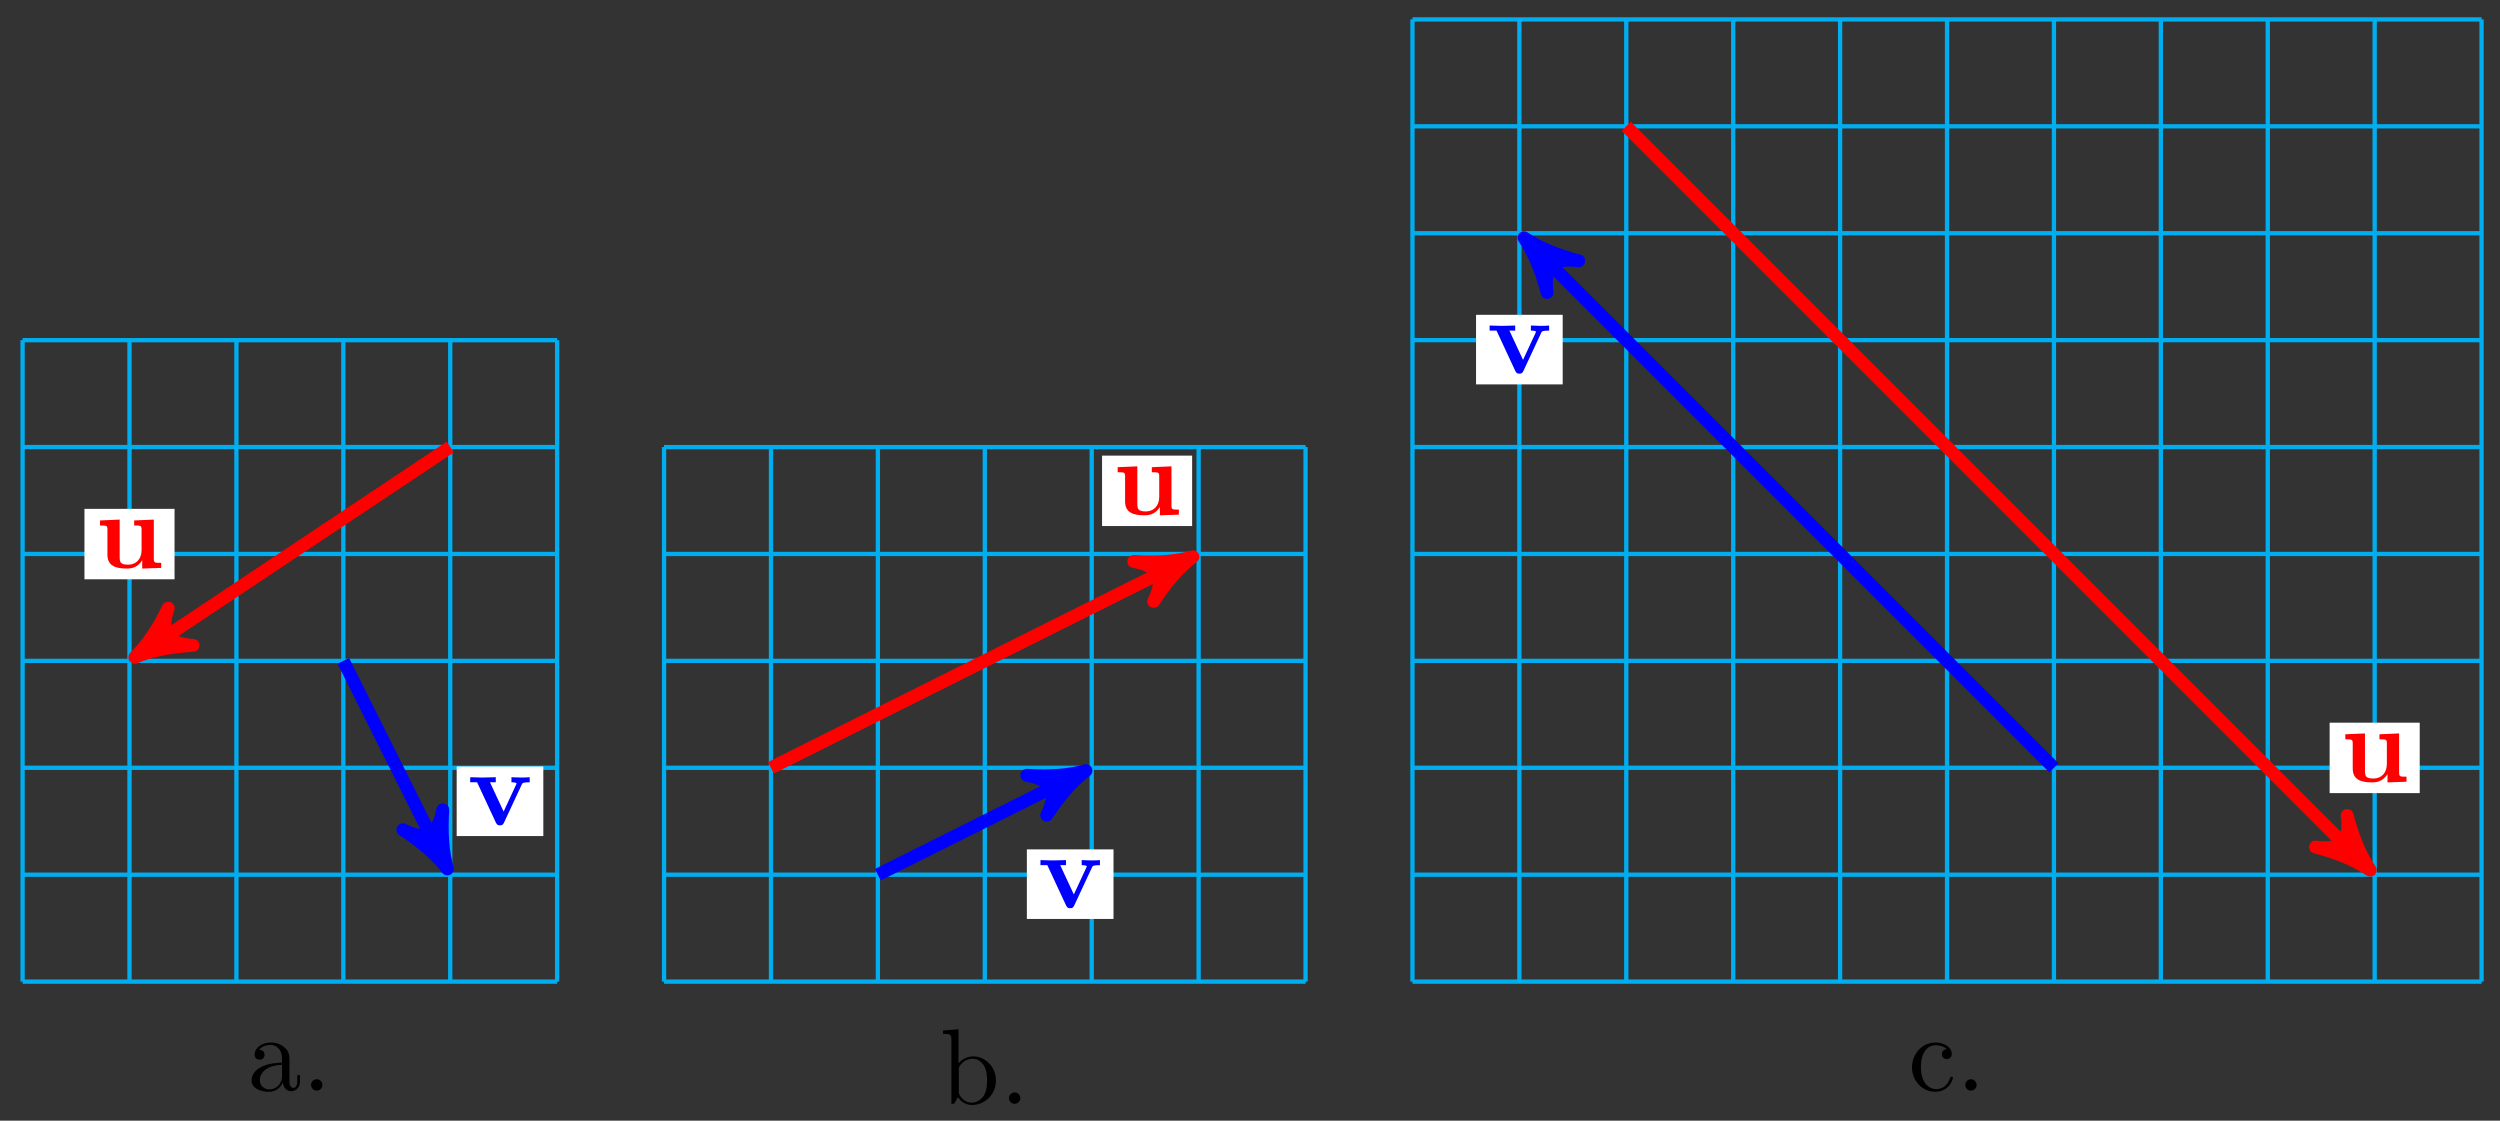 <svg xmlns="http://www.w3.org/2000/svg" xmlns:xlink="http://www.w3.org/1999/xlink" version="1.1" width="232" height="104" viewBox="0 0 232 104">
<rect x="0" y="0" width="232" height="104" fill="#333333" stroke="none"/>
<defs>
<path id="font_1_109" d="M.615 0V.047C.553 .047 .546 .047 .546 .086V.45L.363 .442V.395C.425 .395 .432 .395 .432 .356V.165C.432 .083 .381 .03 .308 .03 .231 .03 .228 .055 .228 .109V.45L.045 .442V.395C.107 .395 .114 .395 .114 .356V.123C.114 .016 .195-.006 .294-.006 .32-.006 .392-.006 .438 .072V-.006L.615 0Z"/>
<path id="font_1_112" d="M.58 .397V.444C.555 .442 .526 .441 .501 .441L.41 .444V.397C.429 .397 .458 .394 .458 .386 .458 .386 .458 .384 .453 .374L.337 .124 .21 .397H.264V.444L.14 .441 .026 .444V.397H.09L.265 .021C.277-.004 .29-.004 .303-.004 .32-.004 .33-.001 .34 .02L.506 .376C.512 .39 .516 .397 .58 .397Z"/>
<path id="font_2_28" d="M.483 .089V.145H.458V.089C.458 .031 .433 .025 .422 .025 .389 .025 .385 .07 .385 .075V.275C.385 .317 .385 .356 .349 .393 .31 .432 .26 .448 .212 .448 .13 .448 .061 .401 .061 .335 .061 .305 .081 .288 .107 .288 .135 .288 .153 .308 .153 .334 .153 .346 .148 .379 .102 .38 .129 .415 .178 .426 .21 .426 .259 .426 .316 .387 .316 .298V.261C.265 .258 .195 .255 .132 .225 .057 .191 .032 .139 .032 .095 .032 .014 .129-.011 .192-.011 .258-.011 .304 .029 .323 .076 .327 .036 .354-.006 .401-.006 .422-.006 .483 .008 .483 .089M.316 .14C.316 .045 .244 .011 .199 .011 .15 .011 .109 .046 .109 .096 .109 .151 .151 .234 .316 .24V.14Z"/>
<path id="font_2_88" d="M.192 .053C.192 .082 .168 .106 .139 .106 .11 .106 .086 .082 .086 .053 .086 .024 .11 0 .139 0 .168 0 .192 .024 .192 .053Z"/>
<path id="font_2_35" d="M.521 .216C.521 .343 .423 .442 .309 .442 .231 .442 .188 .395 .172 .377V.694L.028 .683V.652C.098 .652 .106 .645 .106 .596V0H.131L.167 .062C.182 .039 .224-.011 .298-.011 .417-.011 .521 .087 .521 .216M.438 .217C.438 .18 .436 .12 .407 .075 .386 .044 .348 .011 .294 .011 .249 .011 .213 .035 .189 .072 .175 .093 .175 .096 .175 .114V.32C.175 .339 .175 .34 .186 .356 .225 .412 .28 .42 .304 .42 .349 .42 .385 .394 .409 .356 .435 .315 .438 .258 .438 .217V.217Z"/>
<path id="font_2_43" d="M.415 .119C.415 .129 .405 .129 .402 .129 .393 .129 .391 .125 .389 .119 .36 .026 .295 .014 .258 .014 .205 .014 .117 .057 .117 .218 .117 .381 .199 .423 .252 .423 .261 .423 .324 .422 .359 .386 .318 .383 .312 .353 .312 .34 .312 .314 .33 .294 .358 .294 .384 .294 .404 .311 .404 .341 .404 .409 .328 .448 .251 .448 .126 .448 .034 .34 .034 .216 .034 .088 .133-.011 .249-.011 .383-.011 .415 .109 .415 .119Z"/>
</defs>
<path transform="matrix(1,0,0,-1,2.096,91.094)" stroke-width=".399" stroke-linecap="butt" stroke-miterlimit="10" stroke-linejoin="miter" fill="none" stroke="#00aeef" d="M0 0H49.608M0 9.922H49.608M0 19.843H49.608M0 29.765H49.608M0 39.686H49.608M0 49.608H49.608M0 59.526H49.608M0 0V59.529M9.922 0V59.529M19.843 0V59.529M29.765 0V59.529M39.686 0V59.529M49.604 0V59.529M49.608 59.529"/>
<path transform="matrix(1,0,0,-1,2.096,91.094)" stroke-width="1.196" stroke-linecap="butt" stroke-miterlimit="10" stroke-linejoin="miter" fill="none" stroke="#ff0000" d="M39.686 49.608 11.48 30.804"/>
<path transform="matrix(-.832,.555,.555,.832,13.577,60.29)" d="M1.275 0C-.319 .319-1.913 .956-3.826 2.072-1.913 .638-1.913-.638-3.826-2.072-1.913-.956-.319-.319 1.275 0Z" fill="#ff0000"/>
<path transform="matrix(-.832,.555,.555,.832,13.577,60.29)" stroke-width="1.196" stroke-linecap="butt" stroke-linejoin="round" fill="none" stroke="#ff0000" d="M1.275 0C-.319 .319-1.913 .956-3.826 2.072-1.913 .638-1.913-.638-3.826-2.072-1.913-.956-.319-.319 1.275 0Z"/>
<path transform="matrix(1,0,0,-1,2.096,91.094)" d="M5.742 37.336H14.101V43.872H5.742Z" fill="#ffffff"/>
<use data-text="u" xlink:href="#font_1_109" transform="matrix(9.963,0,0,-9.963,8.834,52.701)" fill="#ff0000"/>
<path transform="matrix(1,0,0,-1,2.096,91.094)" stroke-width="1.196" stroke-linecap="butt" stroke-miterlimit="10" stroke-linejoin="miter" fill="none" stroke="#0000ff" d="M29.765 29.765 38.849 11.597"/>
<path transform="matrix(.447,.894,.894,-.447,40.947,79.497)" d="M1.275 0C-.319 .319-1.913 .956-3.826 2.072-1.913 .638-1.913-.638-3.826-2.072-1.913-.956-.319-.319 1.275 0Z" fill="#0000ff"/>
<path transform="matrix(.447,.894,.894,-.447,40.947,79.497)" stroke-width="1.196" stroke-linecap="butt" stroke-linejoin="round" fill="none" stroke="#0000ff" d="M1.275 0C-.319 .319-1.913 .956-3.826 2.072-1.913 .638-1.913-.638-3.826-2.072-1.913-.956-.319-.319 1.275 0Z"/>
<path transform="matrix(1,0,0,-1,2.096,91.094)" d="M40.284 13.508H48.324V19.964H40.284Z" fill="#ffffff"/>
<use data-text="v" xlink:href="#font_1_112" transform="matrix(9.963,0,0,-9.963,43.378,76.55)" fill="#0000ff"/>
<use data-text="a" xlink:href="#font_2_28" transform="matrix(9.963,0,0,-9.963,23.025,101.209)"/>
<use data-text="." xlink:href="#font_2_88" transform="matrix(9.963,0,0,-9.963,28.007,101.209)"/>
<path transform="matrix(1,0,0,-1,2.096,91.094)" stroke-width=".399" stroke-linecap="butt" stroke-miterlimit="10" stroke-linejoin="miter" fill="none" stroke="#00aeef" d="M59.524 0H119.063M59.524 9.922H119.063M59.524 19.843H119.063M59.524 29.765H119.063M59.524 39.686H119.063M59.524 49.604H119.063M59.529 0V49.608M69.451 0V49.608M79.372 0V49.608M89.294 0V49.608M99.216 0V49.608M109.137 0V49.608M119.059 0V49.608M119.063 49.608"/>
<path transform="matrix(1,0,0,-1,2.096,91.094)" stroke-width="1.196" stroke-linecap="butt" stroke-miterlimit="10" stroke-linejoin="miter" fill="none" stroke="#ff0000" d="M69.445 19.843 107.456 38.849"/>
<path transform="matrix(.894,-.447,-.447,-.894,109.558,52.244)" d="M1.275 0C-.319 .319-1.913 .956-3.826 2.072-1.913 .638-1.913-.638-3.826-2.072-1.913-.956-.319-.319 1.275 0Z" fill="#ff0000"/>
<path transform="matrix(.894,-.447,-.447,-.894,109.558,52.244)" stroke-width="1.196" stroke-linecap="butt" stroke-linejoin="round" fill="none" stroke="#ff0000" d="M1.275 0C-.319 .319-1.913 .956-3.826 2.072-1.913 .638-1.913-.638-3.826-2.072-1.913-.956-.319-.319 1.275 0Z"/>
<path transform="matrix(1,0,0,-1,2.096,91.094)" d="M100.175 42.277H108.534V48.812H100.175Z" fill="#ffffff"/>
<use data-text="u" xlink:href="#font_1_109" transform="matrix(9.963,0,0,-9.963,103.272,47.76)" fill="#ff0000"/>
<path transform="matrix(1,0,0,-1,2.096,91.094)" stroke-width="1.196" stroke-linecap="butt" stroke-miterlimit="10" stroke-linejoin="miter" fill="none" stroke="#0000ff" d="M79.367 9.922 97.535 19.006"/>
<path transform="matrix(.894,-.447,-.447,-.894,99.636,72.088)" d="M1.275 0C-.319 .319-1.913 .956-3.826 2.072-1.913 .638-1.913-.638-3.826-2.072-1.913-.956-.319-.319 1.275 0Z" fill="#0000ff"/>
<path transform="matrix(.894,-.447,-.447,-.894,99.636,72.088)" stroke-width="1.196" stroke-linecap="butt" stroke-linejoin="round" fill="none" stroke="#0000ff" d="M1.275 0C-.319 .319-1.913 .956-3.826 2.072-1.913 .638-1.913-.638-3.826-2.072-1.913-.956-.319-.319 1.275 0Z"/>
<path transform="matrix(1,0,0,-1,2.096,91.094)" d="M93.197 5.816H101.237V12.271H93.197Z" fill="#ffffff"/>
<use data-text="v" xlink:href="#font_1_112" transform="matrix(9.963,0,0,-9.963,96.295,84.242)" fill="#0000ff"/>
<use data-text="b" xlink:href="#font_2_35" transform="matrix(9.963,0,0,-9.963,87.234,102.435)"/>
<use data-text="." xlink:href="#font_2_88" transform="matrix(9.963,0,0,-9.963,92.774,102.435)"/>
<path transform="matrix(1,0,0,-1,2.096,91.094)" stroke-width=".399" stroke-linecap="butt" stroke-miterlimit="10" stroke-linejoin="miter" fill="none" stroke="#00aeef" d="M128.98 0H228.195M128.98 9.922H228.195M128.98 19.843H228.195M128.98 29.765H228.195M128.98 39.686H228.195M128.98 49.608H228.195M128.98 59.529H228.195M128.98 69.451H228.195M128.98 79.372H228.195M128.98 89.291H228.195M128.98 0V89.294M138.902 0V89.294M148.823 0V89.294M158.745 0V89.294M168.666 0V89.294M178.588 0V89.294M188.51 0V89.294M198.431 0V89.294M208.353 0V89.294M218.274 0V89.294M228.192 0V89.294M228.195 89.294"/>
<path transform="matrix(1,0,0,-1,2.096,91.094)" stroke-width="1.196" stroke-linecap="butt" stroke-miterlimit="10" stroke-linejoin="miter" fill="none" stroke="#ff0000" d="M148.823 79.372 216.949 11.246"/>
<path transform="matrix(.707,.707,.707,-.707,219.056,79.848)" d="M1.275 0C-.319 .319-1.913 .956-3.826 2.072-1.913 .638-1.913-.638-3.826-2.072-1.913-.956-.319-.319 1.275 0Z" fill="#ff0000"/>
<path transform="matrix(.707,.707,.707,-.707,219.056,79.848)" stroke-width="1.196" stroke-linecap="butt" stroke-linejoin="round" fill="none" stroke="#ff0000" d="M1.275 0C-.319 .319-1.913 .956-3.826 2.072-1.913 .638-1.913-.638-3.826-2.072-1.913-.956-.319-.319 1.275 0Z"/>
<path transform="matrix(1,0,0,-1,2.096,91.094)" d="M214.094 17.493H222.453V24.029H214.094Z" fill="#ffffff"/>
<use data-text="u" xlink:href="#font_1_109" transform="matrix(9.963,0,0,-9.963,217.197,72.545)" fill="#ff0000"/>
<path transform="matrix(1,0,0,-1,2.096,91.094)" stroke-width="1.196" stroke-linecap="butt" stroke-miterlimit="10" stroke-linejoin="miter" fill="none" stroke="#0000ff" d="M188.509 19.843 140.226 68.126"/>
<path transform="matrix(-.707,-.707,-.707,.707,142.329,22.966)" d="M1.275 0C-.319 .319-1.913 .956-3.826 2.072-1.913 .638-1.913-.638-3.826-2.072-1.913-.956-.319-.319 1.275 0Z" fill="#0000ff"/>
<path transform="matrix(-.707,-.707,-.707,.707,142.329,22.966)" stroke-width="1.196" stroke-linecap="butt" stroke-linejoin="round" fill="none" stroke="#0000ff" d="M1.275 0C-.319 .319-1.913 .956-3.826 2.072-1.913 .638-1.913-.638-3.826-2.072-1.913-.956-.319-.319 1.275 0Z"/>
<path transform="matrix(1,0,0,-1,2.096,91.094)" d="M134.881 55.423H142.921V61.879H134.881Z" fill="#ffffff"/>
<use data-text="v" xlink:href="#font_1_112" transform="matrix(9.963,0,0,-9.963,137.98,34.634)" fill="#0000ff"/>
<use data-text="c" xlink:href="#font_2_43" transform="matrix(9.963,0,0,-9.963,177.096,101.209)"/>
<use data-text="." xlink:href="#font_2_88" transform="matrix(9.963,0,0,-9.963,181.519,101.209)"/>
</svg>
